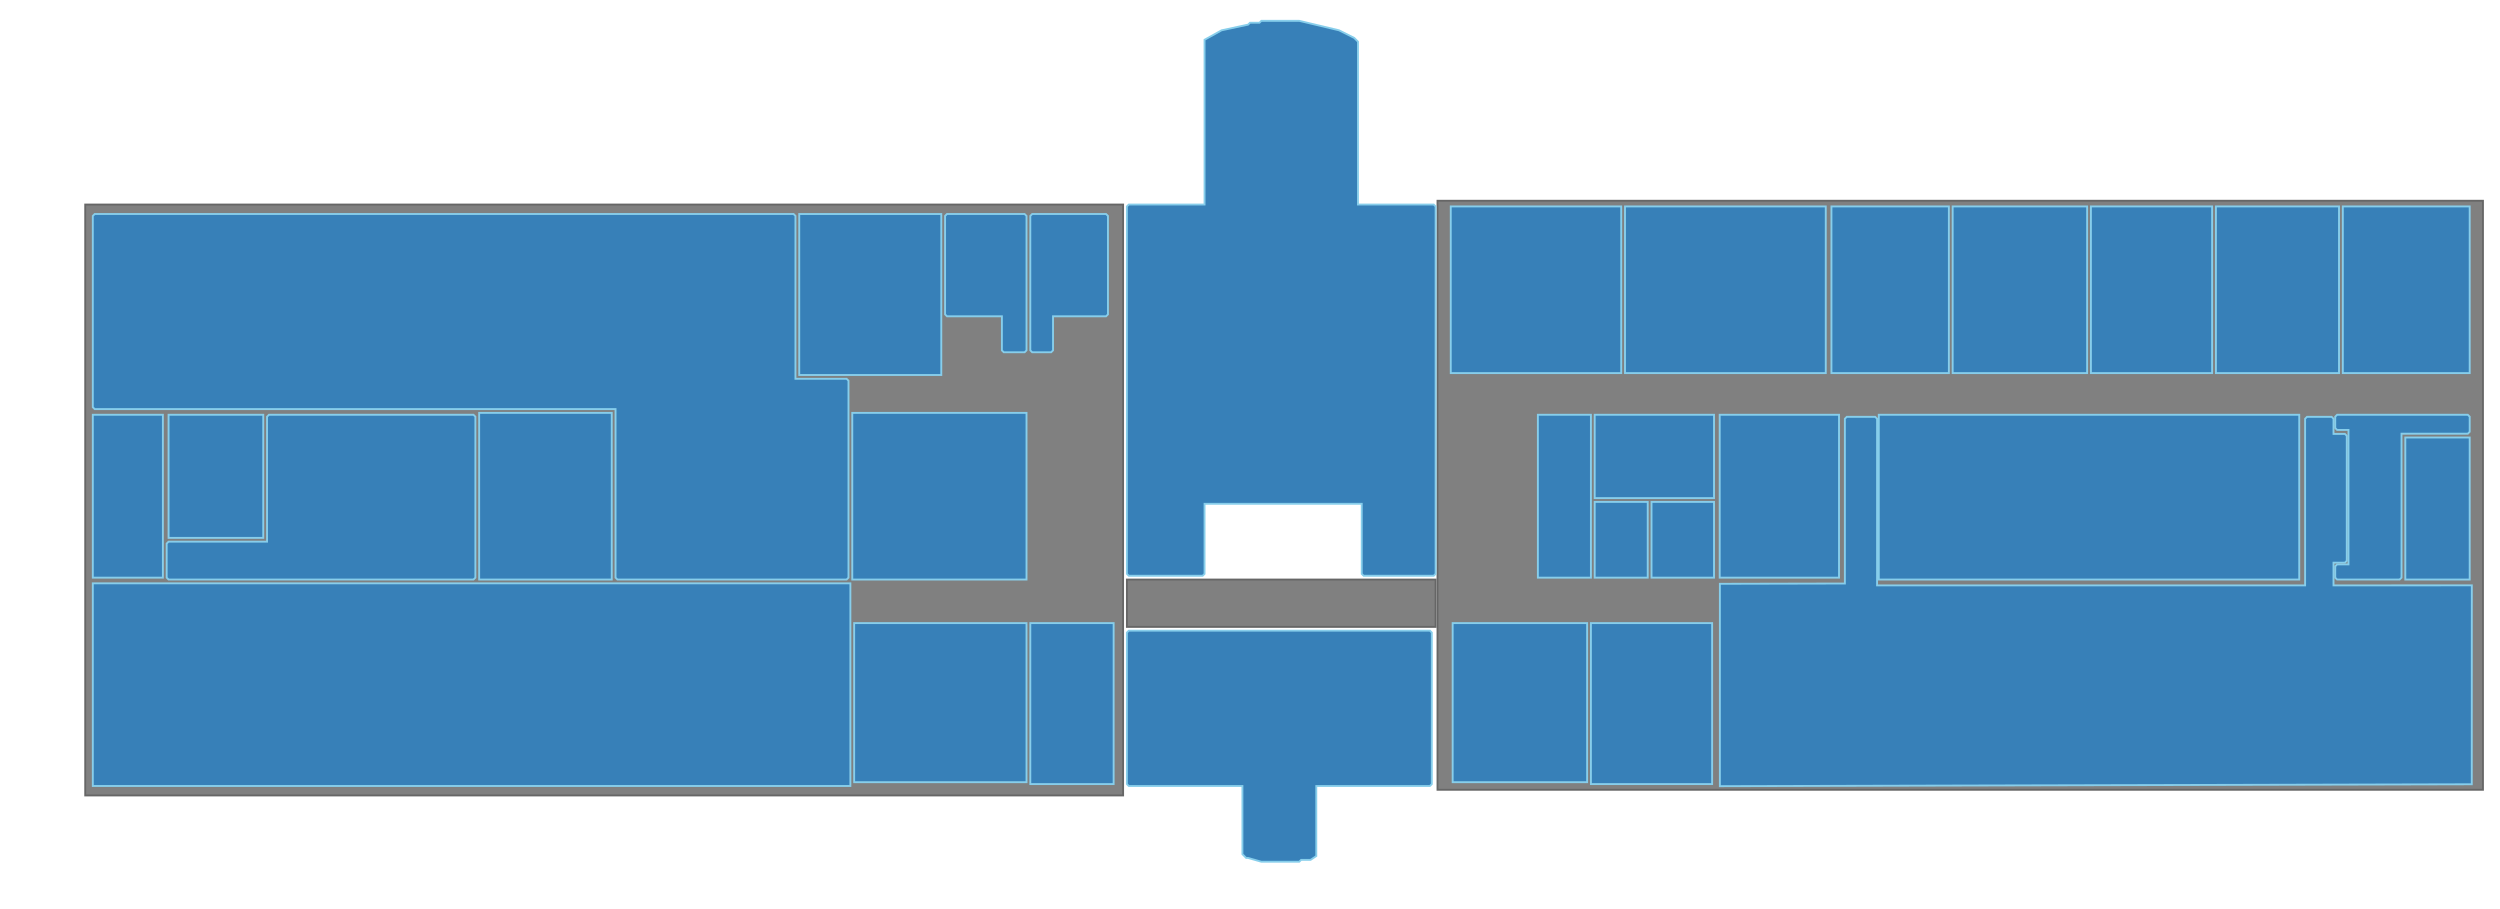<?xml version="1.0" encoding="utf-8"?>
<svg viewBox="0 0 1320 480" xmlns="http://www.w3.org/2000/svg">
   <g class="svg-floormap-floor" stroke="#666666" stroke-width="1" fill="#808080">
    <polygon points="595 306,758 306,758 331,595 331" class="svg-floormap-floor" id="shape3"/>
    <polygon points="45 108,593 108,593 420,45 420" class="svg-floormap-floor" id="shape4"/>
    <polygon points="759 106,1311 106,1311 417,759 417" class="svg-floormap-floor" id="shape19"/>
  </g>
  <g class="svg-floormap-group" stroke="#87ceeb" stroke-width="1" fill="#3780B8">
    <polygon points="595 334 596 333 755 333 756 334 756 414 755 415 695 415 695 452 692 454 687 454 686 455 666 455 659 453 658 453 656 451 656 415 596 415 595 414" class="svg-floormap" id="shape2"/>
    <polygon points="544 414,544 329,588 329,588 414" class="svg-floormap" id="shape6"/>
    <polygon points="451 413,451 329,542 329,542 413" class="svg-floormap" id="shape7"/>
    <polygon points="49 308,449 308,449 415,49 415" class="svg-floormap" id="shape8"/>
    <polygon points="141 220,142 219,250 219,251 220,251 305,250 306,89 306,88 305,88 287,89 286,141 286" class="svg-floormap" id="shape9"/>
    <polygon points="89 219,139 219,139 284,89 284" class="svg-floormap" id="shape10"/>
    <polygon points="49 219,86 219,86 305,49 305" class="svg-floormap" id="shape11"/>
    <polygon points="450 218,542 218,542 306,450 306" class="svg-floormap" id="shape12"/>
    <polygon points="253 218,323 218,323 306,253 306" class="svg-floormap" id="shape13"/>
    <polygon points="544 114,545 113,584 113,585 114,585 166,584 167,556 167,556 185,555 186,545 186,544 185" class="svg-floormap" id="shape15"/>
    <polygon points="499 114,500 113,541 113,542 114,542 185,541 186,530 186,529 185,529 167,500 167,499 166" class="svg-floormap" id="shape16"/>
    <polygon points="422 198,422 113,497 113,497 198" class="svg-floormap" id="shape17"/>
    <polygon points="49 114,50 113,419 113,420 114,420 200,447 200,448 201,448 298,448 305,447 306,392 306,390 306,382 306,326 306,325 305,325 216,50 216,49 215" class="svg-floormap" id="shape18"/>
    <polygon points="840 329,904 329,904 414,840 414" class="svg-floormap" id="shape21"/>
    <polygon points="767 413,767 329,838 329,838 413" class="svg-floormap" id="shape22"/>
    <polygon points="872 265,905 265,905 305,872 305" class="svg-floormap" id="shape24"/>
    <polygon points="842 265,870 265,870 305,842 305" class="svg-floormap" id="shape25"/>
    <polygon points="1270 231,1304 231,1304 306,1270 306" class="svg-floormap" id="shape26"/>
    <polygon points="1233 220,1234 219,1249 219,1258 219,1261 219,1303 219,1304 220,1304 228,1303 229,1268 229,1268 305,1267 306,1234 306,1233 305,1233 299,1234 298,1240 298,1240 227,1234 227,1233 226" class="svg-floormap" id="shape27"/>
    <polygon points="992 306,992 219,1214 219,1214 306" class="svg-floormap" id="shape28"/>
    <path d="M 974.094 221.094 L 975.094 220.094 L 990.094 220.094 L 991.094 221.094 L 991.094 309.094 L 1217.094 309.094 L 1217.094 221.094 L 1218.094 220.094 L 1231.094 220.094 L 1232.094 221.094 L 1232.094 229.094 L 1238.094 229.094 L 1239.094 230.094 L 1239.094 296.094 L 1238.094 297.094 L 1232.094 297.094 L 1232.094 309.094 L 1305.116 309.06 L 1305.094 414.094 L 908.094 415.094 L 908.099 308.249 L 974.094 308.094 L 974.094 221.094 Z" class="svg-floormap" id="shape29"/>
    <polygon points="908 305,908 219,971 219,971 305" class="svg-floormap" id="shape30"/>
    <polygon points="842 263,842 219,905 219,905 263" class="svg-floormap" id="shape31"/>
    <polygon points="812 219,840 219,840 305,812 305" class="svg-floormap" id="shape32"/>
    <polygon points="1237 109,1304 109,1304 197,1237 197" class="svg-floormap" id="shape35"/>
    <polygon points="1170 109,1235 109,1235 197,1170 197" class="svg-floormap" id="shape36"/>
    <polygon points="1104 109,1168 109,1168 197,1104 197" class="svg-floormap" id="shape37"/>
    <polygon points="1031 109,1102 109,1102 197,1031 197" class="svg-floormap" id="shape38"/>
    <polygon points="967 109,1029 109,1029 197,967 197" class="svg-floormap" id="shape39"/>
    <polygon points="858 109,964 109,964 197,858 197" class="svg-floormap" id="shape40"/>
    <polygon points="766 109,856 109,856 197,766 197" class="svg-floormap" id="shape41"/>
    <polygon points="665 12,666 11,686 11,707 16,715 20,717 22,717 108,757 108,758 109,758 303,757 304,720 304,719 303,719 266,636 266,636 303,635 304,596 304,595 303,595 109,596 108,636 108,636 21,645 16,659 13,660 12" class="svg-floormap" id="shape42"/>
  </g>
</svg>